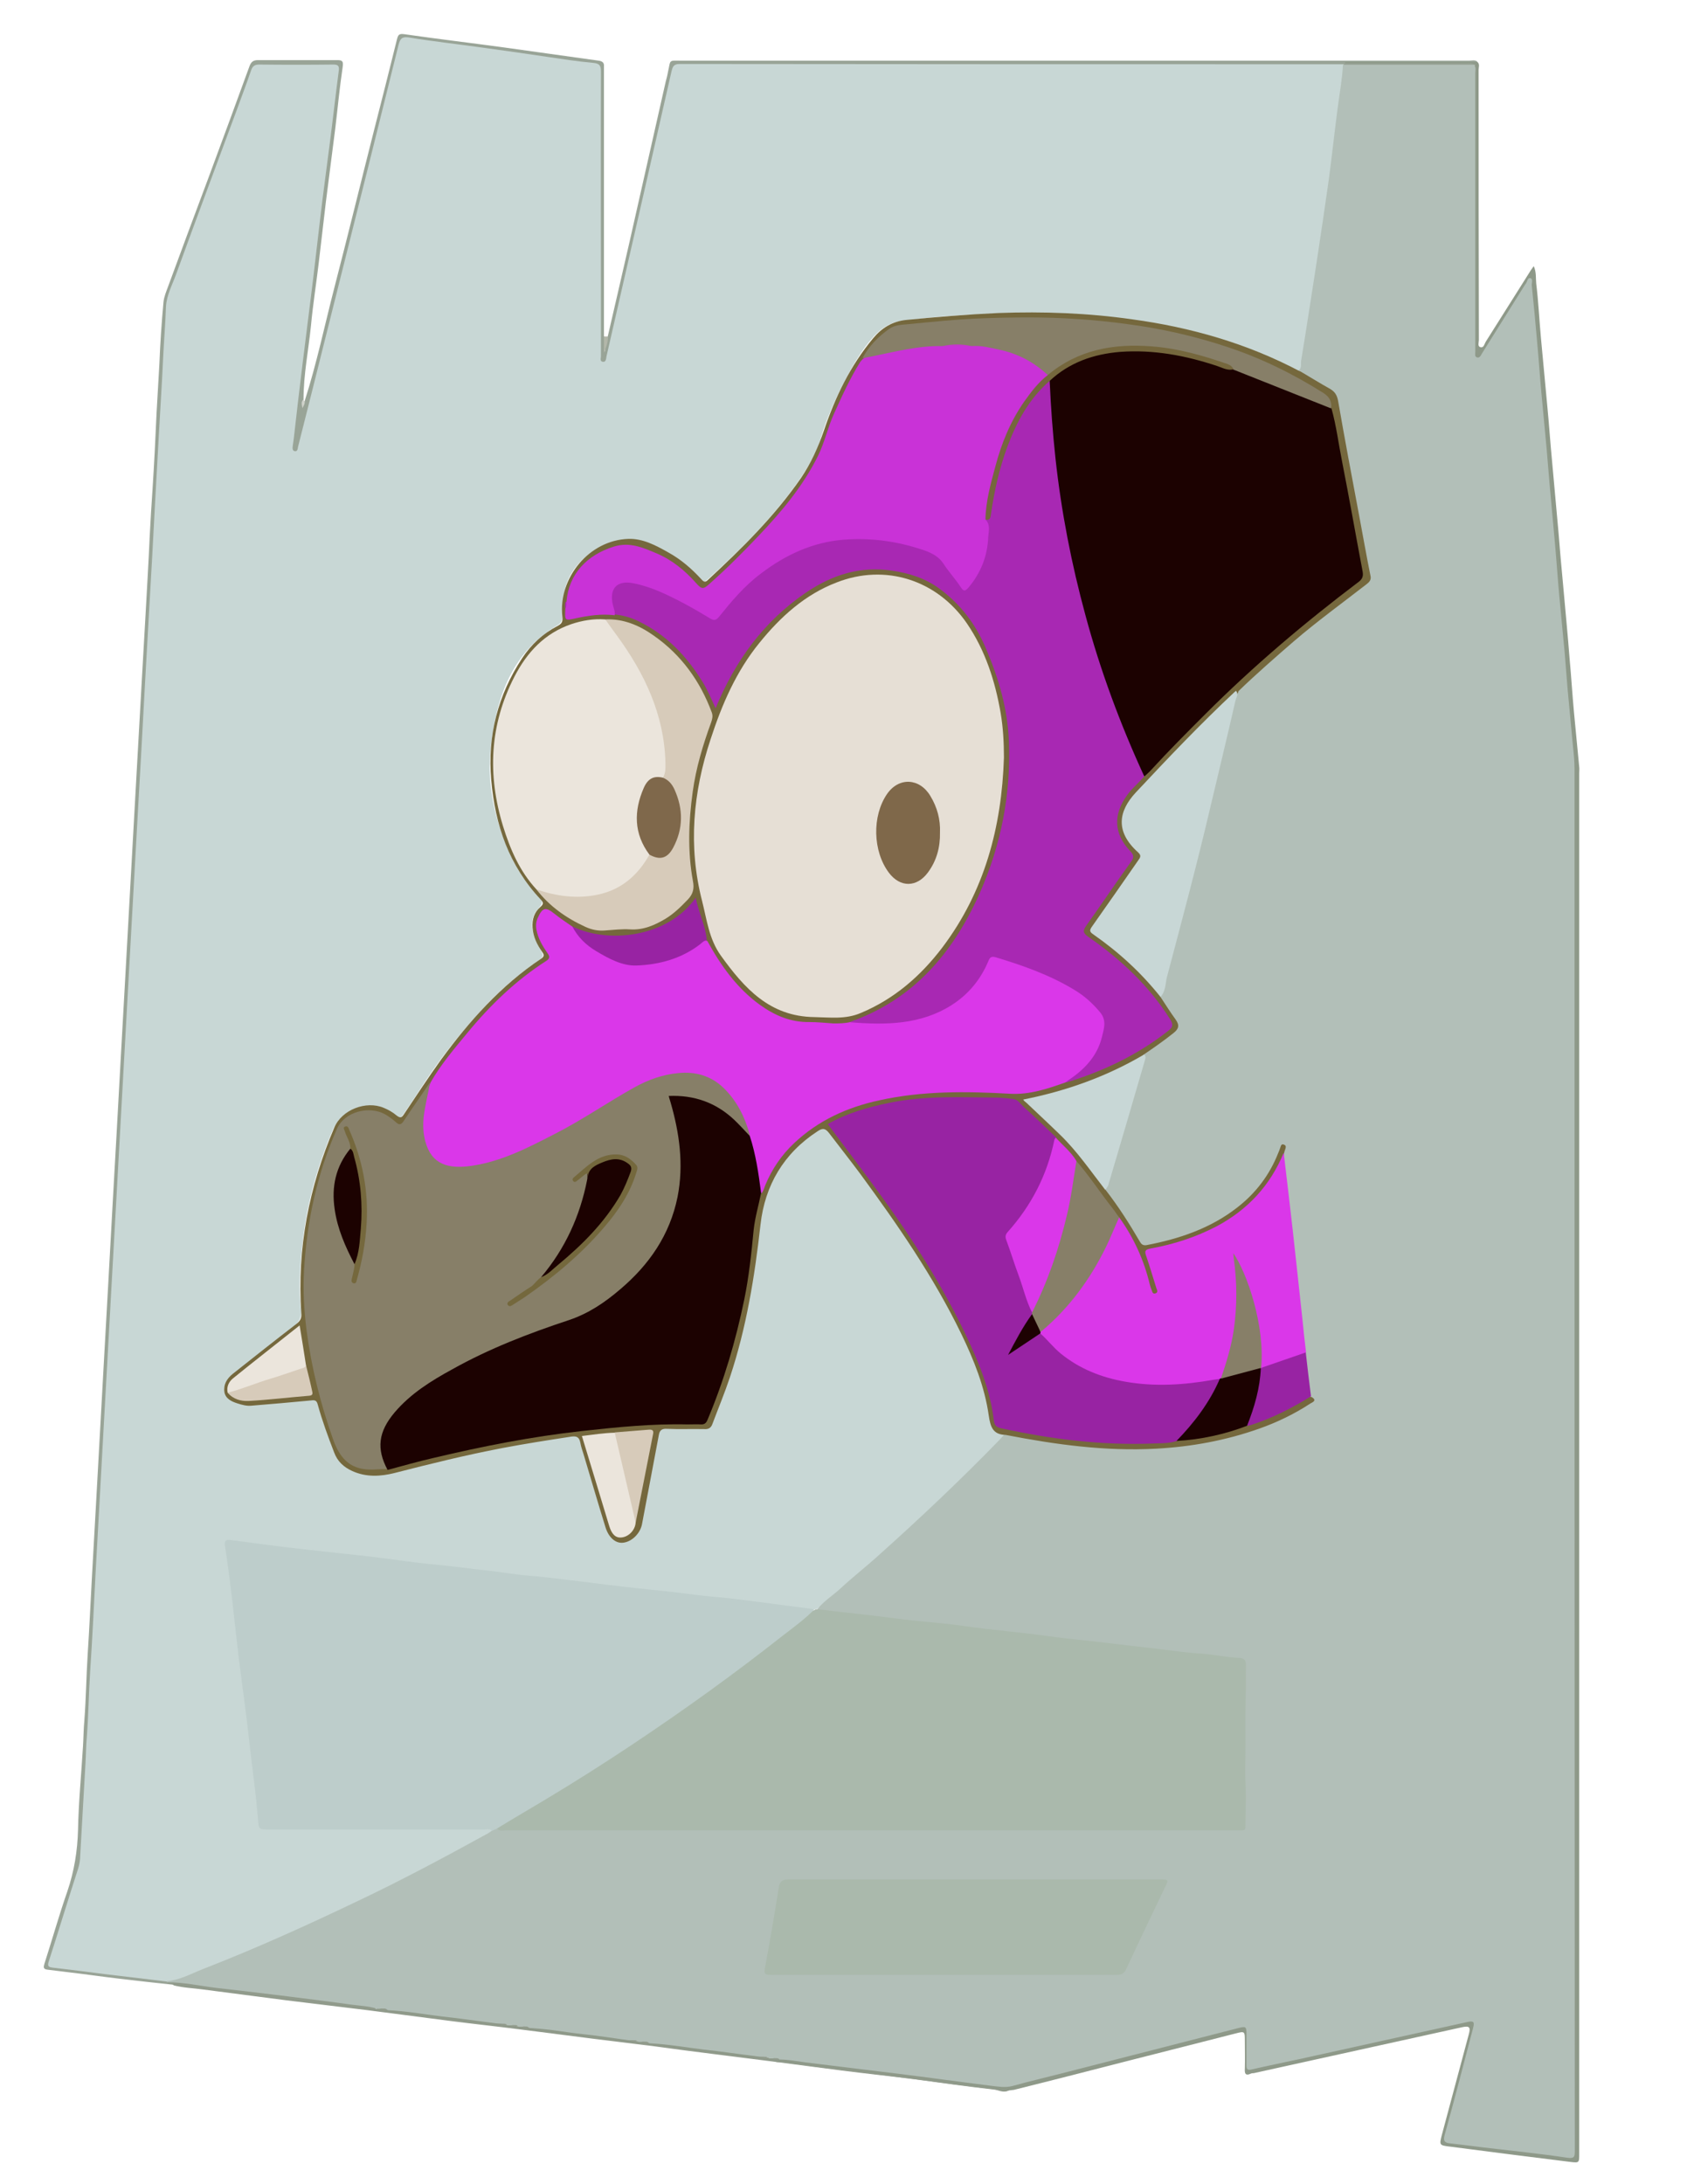 <svg version="1.1" id="Calque_1" xmlns="http://www.w3.org/2000/svg" x="0" y="0" viewBox="0 0 612 792" style="enable-background:new 0 0 612 792" xml:space="preserve"><style>.st1{fill:#8e9989}.st7{fill:#aab9ac}.st9{fill:#75683d}.st10{fill:#da37e9}.st11{fill:#c8d7d6}.st12{fill:#9823a3}.st14{fill:#1c0201}.st15{fill:#a828b3}.st16{fill:#877f68}.st18{fill:#ebe5dc}.st19{fill:#d7cbba}</style><path d="M110.5 145.5c4.4-13.7 7.3-27.7 10.9-41.6 4.9-18.9 9.5-37.8 14.3-56.7 2.8-11 5.6-21.9 8.3-32.9.4-1.6.7-2.2 2.7-1.9 11.8 1.7 23.6 3.1 35.4 4.7 11.7 1.6 23.4 3.3 35.1 4.9 1.3.2 2 .7 1.9 2v97.9c1.4 1.8-.2 4 .3 5.6.2-1.8 0-3.8 1.1-5.6 2.6-11.4 5.3-22.8 7.9-34.3 4.4-19.3 8.7-38.7 13.1-58 .3-1.1.6-2.2.8-3.4 1.1-4.8 0-4.2 5.4-4.2h285.2c1 0 2.2-.4 3.1.4-1 .7-2.1.2-3.2.2h-42.2c-.8 0-1.6.3-1.9.1.3.1 1.1 0 1.8 0 14 0 28 0 42 .1.8 0 2.1-.8 2.5.7-.7.7-1.7.7-2.6.7-14.9 0-29.8.1-44.7-.1-2.2.1-4.5 0-6.7 0H248c-3.1 0-3.3.2-4 3.2-6.4 28.3-12.9 56.5-19.3 84.8-1.2 5.2-2.5 10.4-3.6 15.6-.1.5-.2 1-.4 1.4-.4 1.1-.6 2.5-2.1 2.3-1.6-.2-1.3-1.7-1.4-2.8-.1-1 0-2 0-3V26.9c-.1-3-.1-3.1-3-3.5-21.7-3-43.4-5.9-65.1-8.9-3-.4-3.2-.3-3.9 2.7-5.8 23-11.5 46.1-17.3 69.1-6.3 24.8-12.5 49.6-18.7 74.4-.3 1.3-.4 3.5-2.4 3.1-1.9-.4-1.3-2.4-1.2-3.8 3.8-30.2 7.2-60.4 11.1-90.5 1.8-14 3.2-28.1 5.1-42.2.4-3 .3-3.2-2.7-3.2H95.9c-3.2 0-3.4.2-4.6 3.2-8.6 23.2-17.1 46.4-25.7 69.6-1.1 2.9-2.1 5.8-3.2 8.7-1.1 2.8-1.5 5.7-1.6 8.8-.3 7.8-.8 15.6-1.3 23.4-.4 7-.8 14-1.2 20.9-.4 8.1-.9 16.1-1.4 24.2-.4 7.1-.8 14.1-1.2 21.2-.4 7.9-.9 15.8-1.3 23.7-.4 7.1-.8 14.1-1.2 21.2-.4 8-.9 15.9-1.3 23.9-.4 6.9-.8 13.8-1.1 20.7-.4 8.1-.9 16.3-1.4 24.4-.4 6.8-.8 13.6-1.1 20.4-.4 8-.9 16-1.3 23.9-.4 6.8-.8 13.6-1.1 20.4-.5 8.2-.9 16.4-1.4 24.7-.4 7.1-.8 14.1-1.2 21.2-.4 7.9-.9 15.8-1.3 23.7-.4 6.9-.8 13.8-1.1 20.7-.4 8.1-.9 16.3-1.4 24.4-.4 7.1-.8 14.1-1.2 21.2-.4 7.9-.9 15.8-1.3 23.7-.4 6.9-.8 13.8-1.1 20.7-.5 8.1-.9 16.3-1.4 24.4-.4 7.1-.8 14.1-1.2 21.2-.4 7.9-.9 15.8-1.3 23.7-.4 7-.8 14-1.1 20.9-.3 7.1-.7 14.1-1.2 21.2-.3 4.1-2.2 7.8-3.4 11.7-2.4 7.9-4.9 15.7-7.3 23.6-.7 2.3-.6 2.5 1.9 2.8 13 1.9 26.1 3.2 39.1 5.1.3.1.5.2.8.3.6.8 2.3.3 2.3 1.8-6.6-.7-13.2-1.4-19.7-2.2-6.1-.7-12.1-1.6-18.2-2.3-2.7-.3-5.4-.7-8.1-1-1.5-.2-1.3-1-1-2.1 2.8-8.7 5.3-17.6 8.3-26.2 2.5-7.3 3.7-14.7 3.9-22.4.2-10.1 1.2-20.2 1.8-30.3.2-3.1.2-6.3.5-9.4.6-7.9.7-15.9 1.2-23.9.6-9.1 1-18.2 1.5-27.3.5-8.9 1-17.9 1.5-26.8.5-9 1-18 1.5-27.1.5-9 1-18 1.5-27.1.5-8.9 1-17.9 1.5-26.8l1.5-27.3c.5-8.9 1-17.7 1.5-26.6l1.5-27.3c.5-8.9 1-17.9 1.5-26.8.5-9 1-18 1.5-27.1.5-9 1-18 1.5-27.1.5-8.9 1-17.9 1.5-26.8.5-8.9 1-17.9 1.5-26.8.5-8.8 1-17.5 1.5-26.3.5-9.4 1.1-18.9 1.5-28.3.3-5.5.6-11.1 1-16.6.6-9.4 1.1-18.9 1.5-28.3.3-5.8.7-11.6 1-17.4.3-7.5.8-15.1 1.5-22.6.2-1.9 1-3.8 1.7-5.7 4.8-13.1 9.7-26.2 14.6-39.3 5-13.5 10-27 14.9-40.5.6-1.6 1.4-2.2 3.1-2.2h28.7c1.9 0 2.3.4 2 2.5-1.1 7.4-1.8 14.9-2.7 22.4-1.1 8.9-2.3 17.7-3.4 26.6-.9 7.4-1.7 14.8-2.6 22.2-.9 7.5-2.1 15.1-2.8 22.6-.9 8.9-2.7 17.7-2.7 26.7-.1 1 .1 2.1-.5 3.2.5-.7.2-1.8.9-2.5z" style="fill:#99a497"/><path class="st1" d="M535 23.5c-.8-.8-1.9-.5-2.9-.5H488v-.5h48c.9.8.4 1.9.4 2.8 0 32.7 0 65.3.1 98 0 .9-.6 2.3.6 2.6 1.2.3 1.4-1.2 1.9-2l15.9-25.2c.4-.7.9-1.3 1.5-2.2 1 2.2.7 4.3.9 6.3.8 6.5 1.1 13 1.7 19.6.8 8.6 1.6 17.1 2.4 25.7.6 6.2 1 12.4 1.6 18.6.8 8.8 1.6 17.6 2.4 26.5.5 6.1 1 12.2 1.6 18.3.8 9.1 1.7 18.1 2.4 27.2.6 6.5 1 13.1 1.6 19.6.6 6.6 1.3 13.2 1.9 19.8.1.7 0 1.5 0 2.2V781c0 3.3 0 3.3-3.4 2.9-14.4-1.8-28.9-3.6-43.3-5.5-4.1-.5-4.1-.5-3.1-4.4 3.2-12.1 6.5-24.1 9.7-36.2.8-2.8.3-3.3-2.5-2.7-25.1 5.5-50.2 11.1-75.3 16.6-.4.1-.9 0-1.2.2-2.2 1-2.3-.3-2.2-1.9.1-3.4 0-6.8 0-10.2 0-3.2-.1-3.3-3.2-2.5-12.8 3.3-25.6 6.5-38.5 9.8-14 3.6-28 7.2-42.1 10.7-.6.1-1.2.1-1.7.2-1.8.7-3.6-.2-5.4-.4-6.4-.8-12.8-1.5-19.1-2.4-6-.8-11.9-1.6-17.9-2.3-5.9-.8-11.8-1.5-17.7-2.2-5.9-.7-11.8-1.5-17.7-2.3-2.2-.3-4.4-.7-6.7-.7-.1-1.2.8-1.1 1.4-1.3 5.4 0 10.8 1 16.1 1.7 21.2 2.7 42.5 5.3 63.7 8.1 1.6.2 3.2 0 4.7-.4 26.9-6.7 53.8-13.7 80.7-20.5.2-.1.5-.1.7-.2 3.2-.8 4.2-.1 4.3 3.1.1 2.8 0 5.7 0 8.5 0 3.3.2 3.5 3.5 2.8 24.2-5.3 48.3-10.6 72.5-16 1.2-.3 2.4-.6 3.7-.7 1.8-.2 2.7.6 2.6 2.4 0 .8-.3 1.5-.5 2.2-3.1 12-6.4 24-9.5 36-.8 2.9-.6 3 2.4 3.4l38.7 4.8c4.2.5 4.2.5 4.2-3.7V280c0-7.2-1.2-14.3-1.7-21.4-.9-10.5-1.8-21.1-2.8-31.6-.9-10-1.8-19.9-2.7-29.8-.9-10.4-1.8-20.9-2.8-31.3-1.1-12.6-2.2-25.2-3.4-37.8-.7-7.9-1.3-15.8-2.1-23.6 0-.5 0-1-.4-1.6-.9.7-1.3 1.6-1.8 2.4l-13.5 21.6c-.9 1.4-1.6 3.5-3.5 3-2-.6-1.3-2.8-1.3-4.4V26.3c-.1-1-.1-1.9.2-2.8z"/><path d="M283 746.9c-.3 0-.6.1-1 .1v.3c5.6.7 11.3 1.4 16.9 2.1 7.1.9 14.2 1.8 21.4 2.7 6.1.8 12.1 1.5 18.2 2.3 6.1.8 12.1 1.5 18.2 2.3l9.3 1.2c-1.8 1.2-3.6 0-5.3-.2-9.8-1.1-19.5-2.5-29.3-3.8-8.6-1.1-17.3-2-25.9-3.1-8.4-1.1-16.9-2.2-25.3-3.3-7.1-.9-14.3-1.8-21.4-2.7-7.4-.9-14.8-1.9-22.1-2.9-7.1-.9-14.1-1.7-21.2-2.6-8.9-1.1-17.7-2.3-26.6-3.4-8.5-1.1-17.1-2-25.6-3.1l-30-3.9c-9.8-1.2-19.7-2.4-29.6-3.6l-30-3.9c-3.6-.5-7.2-.6-10.7-1.5-.5-1-1.9-.1-2.5-1.1 1.4-1.1 3-.8 4.6-.6 20 2.6 40 4.9 60 7.6 3.8.5 7.6.6 11.3 1.8-.1.5-.4 1.2.6.7.5-.2 1.1-.3 1.7-.5.7-.1 1.5-.1 2 .6 5.3 1.1 10.6 1.4 16 2.1 7.4 1 14.8 1.8 22.1 2.8 1.1.1 2.1.2 3.2-.1.8-.1 1.6-.2 2.2.6 0 .8-.6.5-.9.6 1 .1 1.9-.6 3-.7.8-.1 1.5-.2 1.9.7 0 .5-.6.3-.9.6 1-.3 1.9-.7 2.9-.9.7-.1 1.5-.1 1.9.6 5.3 1 10.7 1.4 16 2.1 6 .8 12 1.5 18 2.3 1.1.1 2.1.2 3.2-.1.8-.1 1.6-.2 2.2.6 0 .7-.5.5-1 .6 1.2.1 2.1-.6 3.1-.7.7-.1 1.5-.1 2 .6 5.3 1.1 10.6 1.4 16 2.1 7.2 1 14.4 1.7 21.6 2.8 1.3.2 2.5.3 3.7-.1.8-.1 1.6-.2 2.2.6 0 .8-.7.4-1 .6 1.1.1 2-.6 3.1-.7.8.6 1.7.3 1.8 1.5z" style="fill:#919b8c"/><path d="M220.5 122c.2 2.1-.7 4-1.4 6v-6h1.4z" style="fill:#b2b6a9"/><path d="M110.5 145.5c.2.9-.4 1.7-.8 2.5-.1-1-.6-2 .2-3 .2.2.4.3.6.5z" style="fill:#cfd2ca"/><path d="M60.5 718.5c-7.6-.9-15.1-1.8-22.7-2.7-6.2-.8-12.3-1.6-18.5-2.3-1.7-.2-2.2-.5-1.6-2.3 3.6-11.2 7-22.4 10.6-33.5.5-1.6.8-3.2.8-4.9.6-11.1 1.3-22.2 1.9-33.3.2-3.2.2-6.5.5-9.7.6-7.9.7-15.8 1.2-23.6.8-12.1 1.4-24.2 2-36.3.5-9 1-17.9 1.5-26.9s1-18.1 1.5-27.1 1-17.9 1.5-26.9 1-18.1 1.5-27.1 1-17.9 1.5-26.9 1-18.1 1.5-27.1 1-17.9 1.5-26.9 1-18.1 1.5-27.1 1-17.9 1.5-26.9 1-17.9 1.5-26.9c.5-8.9 1-17.7 1.5-26.6.5-9.1 1-18.2 1.5-27.4.5-8.9 1-17.7 1.5-26.6.7-12.1 1.4-24.2 2-36.3.5-9 1-17.9 1.5-26.9s1.1-18.1 1.5-27.1c.3-6 .8-11.9 1-17.9.2-4.2 2.3-8 3.7-11.9C71.1 79.6 78.6 59.6 86 39.6c1.7-4.7 3.5-9.4 5.1-14.1.5-1.5 1.3-2.1 2.9-2.1 9 .1 18 .1 27 0 1.7 0 2.1.6 1.9 2.2-1.2 9.1-2.2 18.3-3.4 27.4-1.1 8.6-2.3 17.3-3.3 25.9-.9 7.4-1.7 14.8-2.6 22.2-1.3 10.4-2.6 20.9-3.9 31.3-1.1 8.8-2.1 17.6-3.1 26.4-.1 1-.3 2-.4 2.9-.1.7-.2 1.7.7 1.9 1 .2 1.1-.8 1.2-1.5 1.8-7 3.5-14 5.3-21 3.7-14.9 7.5-29.8 11.2-44.7 6.7-26.7 13.4-53.5 20-80.2.6-2.2 1.2-3 3.8-2.6 9.2 1.5 18.4 2.5 27.6 3.8 7.5 1 14.9 2.1 22.4 3.2 5.6.8 11.1 1.7 16.8 2.2 2.4.2 2.8 1.1 2.8 3.2-.1 27.7 0 55.3 0 83v20.2c0 .7-.5 1.9.8 2 1 .1 1.1-1.1 1.2-1.9 4.5-19.6 9-39.3 13.5-59 3.4-14.8 6.7-29.6 10.1-44.4.4-1.6.7-2.7 2.9-2.7 80.1.1 160.1.1 240.2.1h.7c.9 1 .7 2.2.5 3.3-2.3 17.7-4.5 35.5-7.1 53.2-2.4 16.9-5 33.8-7.8 50.6-.2 1.5 0 3.3-1.6 4.2-3.3-.3-5.9-2.2-8.7-3.5-17.4-8-35.6-12.7-54.4-15.2-8.4-1.1-16.9-1.5-25.4-2.1-10-.7-20-.1-29.9.3-8.9.3-17.8 1.2-26.6 2.4-3.9.6-6.9 2.8-9.5 5.6-4 4.4-7 9.5-9.8 14.8-3.8 7.2-7.2 14.6-9.5 22.5-2 6.6-5.9 12.3-9.9 17.8-8.8 11.9-19.3 22.3-30.2 32.2-2.5 2.3-2.9 2.2-5.3-.3-4.6-4.7-9.9-8.1-15.8-11.1-12.6-6.4-29 3.5-31.5 16-.6 3.2-1.2 6.4-1 9.6.1 1.4-.4 2.4-1.6 3.1-16.6 9.8-22.1 25.9-24.2 43.7-1.7 14.1 1.5 27.5 7.4 40.3 2.3 5.1 5.6 9.7 9.4 13.8 2.2 2.4 2.3 2.7.2 5.2-2.2 2.5-2.4 5.4-1.7 8.5.5 2 1.4 3.9 2.4 5.7 1.6 2.7 1.6 3-1 4.8-7.2 5-13.8 10.7-19.8 17.2-8.1 8.8-15.6 18.2-22.1 28.3-2 3.1-4.1 6.3-6.2 9.4-1.6 2.3-2.1 2.4-4.4.9-2.7-1.7-5.4-3.3-8.8-3.1-6 .3-10.4 2.8-12.8 8.4-5.8 13.7-9.7 27.8-11.1 42.6-.8 7.5-1.3 15.1-.4 22.7.3 2.7-.8 4.5-3 6.1-7.3 5.6-14.5 11.5-21.8 17.2-.7.6-1.4 1.2-1.9 2-2.2 3.4-1.3 5.9 2.5 7.5 3.7 1.5 7.4.9 11.1.6 5.3-.4 10.6-1.1 15.9-1.4 1.9-.1 2.9.6 3.4 2.4 1.5 5.1 3.3 10.1 5.2 15.1 2.3 6.2 6.9 9.3 13.5 9.6 4.6.2 8.9-.9 13.3-2 18.1-4.9 36.5-8.6 55-11.3 1.3-.2 2.6-.3 4-.5 2.8-.4 3.5 0 4.3 2.8 1.8 6 3.6 12 5.4 17.9 1.2 3.8 2.3 7.7 3.4 11.5l.3.9c1.2 3.2 3.2 5.1 5.3 5 2.8-.1 6-2.8 6.6-5.9l6-31.2c.8-4.1.8-4.3 5.2-4.3h11.7c1.7 0 2.5-.7 3.2-2.2 8.3-20.4 14-41.5 16-63.5.8-8.4 2.1-16.7 6-24.3 3.7-7.2 8.7-13.2 15.6-17.5 2.9-1.8 3.7-1.7 5.8 1 6.4 8.1 12.6 16.4 18.6 24.8 8.1 11.4 15.8 23.1 22.7 35.3 7.9 14.2 14.8 28.8 17 45.1.2 1.5.9 2.4 2.4 2.7.8.1 1.6.3 2.3.8.8 1.1-.1 1.7-.7 2.3-7.4 7.2-14.4 14.7-22 21.7-5.5 5.1-11 10.4-16.6 15.4-9.2 8.4-18.6 16.6-28.2 24.5-.2.2-.4.2-.7.3-.4.1-.8.1-1.2 0-11.5-1.1-23-2.7-34.5-3.9-21.8-2.4-43.5-5.1-65.2-7.6-17-2-33.9-4-50.9-5.9-16.6-1.9-33.2-3.8-49.9-5.7-3.1-.4-6.3-.9-9.4-1.2-2.4-.2-2.6-.1-2.3 2.4 1.4 11.7 2.9 23.5 4.3 35.2 2.4 20.7 5.1 41.3 7.3 62 .3 3.2.7 3.5 4.1 3.5h75.5c1.5 0 3-.3 4.4.5.8 1.6-.7 2-1.6 2.5-5.4 3-10.8 6-16.2 8.9-12 6.4-24.3 12.6-36.6 18.3-19.2 8.9-38.5 17.5-58.3 25-1.6 1-3.2 1.5-5 1z" style="fill:#c8d7d5"/><path d="M296.5 583.5c2.4-3 5.7-5 8.5-7.6 4.4-4.1 9.2-7.8 13.7-11.9 15.1-13.5 29.8-27.4 43.9-41.9.6-.7 1.2-1.3 1.8-2 .7-.7 1.6-.4 2.3-.2 7.6 1.4 15.2 2.8 22.9 3.5 9.6.9 19.2 1.6 28.9 1.1 11.3-.7 22.3-2.4 33.1-5.7 7.7-2.4 14.9-5.7 21.8-9.8.9-.5 2.3-1 1.5-2.6-.7-5.2-1.4-10.4-1.9-15.6-1.1-6.9-1.6-13.9-2.4-20.8-1.8-15.9-3.6-31.7-5.3-47.6-.1-1.2-.2-2.5-.3-3.7-.3-.8.3-1.6.1-2.9-1.5 3.3-2.8 6.4-4.5 9.2-4.6 7.6-10.9 13.4-18.5 17.8-7.9 4.6-16.5 7.4-25.5 9-2.1.4-3.3-.2-4.3-2-3.3-5.7-6.7-11.3-10.8-16.5-.5-.6-.9-1.2-.9-2 4.5-15.1 9-30.2 13.3-45.4.3-1 .6-2.1.6-3.2.1-1.3 1.1-1.8 2-2.3 3.1-1.9 5.8-4.1 8.6-6.4 1.5-1.2 1.8-2.4.7-4-1.4-2-2.6-4.1-4-6-.6-.9-1.4-1.7-1.1-2.9 3.3-11.4 6.3-23 9.2-34.5 6.1-23.9 12-47.8 17.3-71.8.3-1.4.7-2.7.7-4.2 1.5-2.7 3.9-4.5 6.1-6.4 7.8-7.1 15.6-14 23.9-20.5 4.8-3.7 9.5-7.6 14.5-11.1 2.4-1.7 3.1-3.4 2.6-6.3-2.3-11.5-4.3-23.1-6.5-34.6-1.6-8.7-3.3-17.3-4.8-26.1-.3-2.1-1.3-3.4-3.1-4.5-2.8-1.6-5.5-3.5-8.4-4.9-.7-.3-1.6-.6-1.6-1.7 1.9-.6 1.2-2.5 1.4-3.6 2-12 3.8-24.1 5.7-36.2 1.5-10 3-19.9 4.4-29.9 1.1-8.3 2-16.7 3.1-25.1.7-5.4 1.7-10.8 2-16.2h47.5c.9.9.5 2.1.5 3.1v101c0 .7-.3 1.7.6 2 1 .3 1.4-.7 1.8-1.4 5-8 10.1-16.1 15.1-24.1.3-.4.5-.9.8-1.2.6-.7.6-2.4 1.8-2 .9.3.3 1.8.4 2.7.7 6.7 1.3 13.3 1.9 20 .6 6.4 1 12.7 1.6 19.1.6 6.8 1.3 13.5 1.9 20.3.4 4.4.7 8.8 1.1 13.1.6 7 1.3 14 1.9 21 .6 6.4 1 12.9 1.6 19.3.6 6.7 1.3 13.4 1.9 20 .4 4.5.7 9.1 1.1 13.6.6 6.8 1.3 13.5 1.9 20.3.3 2.8.6 5.6.6 8.4 0 167 0 334.1.1 501.1 0 2.1 0 3-2.8 2.6-10-1.5-20-2.5-30.1-3.7l-12.3-1.5c-2-.2-2.6-.8-2-3.1 3.6-12.9 6.9-25.8 10.3-38.7.6-2.3.2-2.7-2.1-2.2-20.1 4.4-40.1 8.9-60.2 13.3-6 1.3-12 2.5-18 3.9-1.6.4-1.9-.1-1.9-1.5v-11.2c0-2.9-.2-3-3-2.3-20.4 5.2-40.8 10.5-61.2 15.7-6.9 1.8-13.9 3.4-20.7 5.3-2.7.7-5.3.2-7.9-.1-11.3-1.4-22.6-3-34-4.4-11.2-1.4-22.4-2.7-33.5-4.1-3-.4-6-1-9.1-1-.6-.7-1.3-.4-2-.5-.7.3-1.3.4-1.9 0-.6-.7-1.3-.4-2.1-.5-3.3.4-6.6-.5-9.8-.9l-31.2-3.9c-.2 0-.3-.1-.4-.2-.6-.7-1.3-.4-2.1-.5-.7.3-1.3.4-1.9 0-.6-.7-1.3-.4-2.1-.5-2.9.4-5.7-.5-8.6-.8-9.6-1.2-19.3-2.2-28.8-3.7-.6-.7-1.3-.4-2-.5-.7.3-1.3.4-1.9 0-.6-.7-1.3-.4-2.1-.5-.7.3-1.3.4-1.9 0-.6-.7-1.3-.4-2.1-.5-3.3.3-6.6-.5-9.8-.9l-31.2-3.9c-.2 0-.3-.1-.4-.2-.6-.7-1.3-.4-2.1-.5-.7.3-1.3.4-1.9 0-2.9-.9-6-1-9-1.4-7.7-1.1-15.4-2-23.1-3-8.7-1.1-17.4-2.1-26.1-3.1-5.9-.7-11.8-2.1-17.8-2v-.4c4.7-.4 8.8-2.7 13.1-4.4 18.8-7.3 37.2-15.6 55.4-24.3 16.3-7.7 32.2-16.2 48-24.9.5-.3 1-.6 1.4-1 .5-1.1 1.5-1.4 2.6-1.3h264.9c5.1 0 5.2 0 5.1-5.1-.2-12 0-24-.1-35.9-.1-5.6 0-11.1 0-16.7 0-2.1-.7-3-2.8-3.2l-41.4-4.8c-19.9-2.2-39.9-4.7-59.8-6.9-14.6-1.6-29.3-3.3-43.9-5.2-2.1 0-4.6.5-6.5-1.2z" style="fill:#b2bfb8"/><path class="st1" d="M235.5 740.9c6.7.3 13.3 1.5 19.9 2.3 5.8.6 11.6 1.5 17.4 2.2 1.4.2 2.8.4 4.2.5-1.2.8-2.5.4-3.8.3-6-.8-11.9-1.5-17.9-2.3-6-.8-12.1-1.6-18.1-2.4-.9-.1-1.8-.2-2.7-.2.1-.1.2-.3.3-.4.2.1.5.1.7 0zM140.6 728.9c6.7.3 13.3 1.5 19.9 2.3 5.8.6 11.6 1.5 17.4 2.2 1.4.2 2.8.4 4.2.5-.6.7-1.4.5-2.1.4-5.9-.7-11.7-1.5-17.6-2.3-5.9-.7-11.7-1.5-17.6-2.1-1.7-.2-3.4-.8-5.2-.5.2-.2.3-.4.4-.4.1 0 .3 0 .6-.1zM192 735.4c6.6.2 13 1.5 19.5 2.2 6 .6 12 1.6 18 2.4-.6.7-1.4.5-2.1.4-5.9-.7-11.8-1.6-17.7-2.3-6.2-.8-12.4-1.5-18.7-2.2.1-.1.2-.3.3-.3.2-.1.5-.1.7-.2zM136.6 728.4h1.9c-.9.9-2 .2-3.1.6.3-.7.8-.5 1.2-.6zM184 734.4h1.9c-.9.9-2 .2-3.1.6.4-.7.9-.5 1.2-.6zM188 734.9h1.9c-.9.8-2 .4-3 .4.3-.5.8-.3 1.1-.4zM231.5 740.4h1.9c-.9.8-2 .4-3 .4.3-.5.8-.3 1.1-.4zM279 746.4h1.9c-.9.8-2 .4-3 .4.3-.5.8-.3 1.1-.4z"/><path class="st7" d="M296.5 583.5c9.6 1.2 19.2 2.1 28.8 3.4 8.1 1.1 16.3 1.5 24.4 2.7 10.5 1.5 21 2.3 31.5 3.8 6.4.9 12.8 1.4 19.2 2.2 6.6.8 13.1 1.5 19.7 2.3 5.2.6 10.3 1.4 15.5 1.7 4.8.3 9.5 1.4 14.3 1.6 1.5.1 2.2 1 2.1 2.7-.1 3.9.1 7.7-.1 11.6-.2 7.3 0 14.5-.1 21.8-.1 3.6-.1 7.2.1 10.9.2 4.8-.1 9.6-.1 14.3 0 .9-.4 1.2-1.2 1.2H183.5c-1 0-2.2.4-3.1-.5.2-.9.9-1.3 1.7-1.7 15.8-9 31.3-18.7 46.5-28.8 21.9-14.6 43.2-30 63.6-46.7 1-.8 2-1.8 3.3-2.2.3-.3.7-.3 1-.3z"/><path d="M295.5 583.5c-3.6 3.7-7.8 6.7-11.8 9.8-17.5 13.8-35.6 26.8-54.2 39.2-10.2 6.8-20.6 13.4-31.1 19.7-6 3.6-12 7.1-17.9 10.7-.7.3-1.3.7-2 1-.8-.9-1.9-.5-2.8-.5H97.5c-3.5 0-3.6 0-3.9-3.5-.7-9.3-2.1-18.6-3.1-27.8-1.1-10.3-2.6-20.6-3.9-31-.9-7.6-1.7-15.3-2.6-22.9-.7-5.9-1.5-11.8-2.4-17.7-.3-1.8.4-2.3 2-2.1 8.9 1.2 17.9 2.4 26.8 3.4 7.9.9 15.8 1.7 23.7 2.6 7.9.9 15.7 2.2 23.6 2.9 6.4.6 12.8 1.5 19.2 2.2 4.8.5 9.7 1.4 14.5 1.8 5.2.4 10.4 1.1 15.5 1.7 6.3.7 12.6 1.6 18.9 2.3 6.7.8 13.5 1.4 20.2 2.2 4.7.6 9.3 1.2 14 1.6 5.2.4 10.3 1.2 15.5 1.8 6.8.9 13.4 1.8 20 2.6z" style="fill:#bdcdcb"/><path class="st9" d="M421 361.5c1.8 2.7 3.6 5.6 5.5 8.2 1.5 2.1 1.1 3.4-.8 4.9-3.5 2.8-7.1 5.3-10.8 7.8-1.6 2.3-4.3 3.2-6.6 4.3-10.2 5.2-20.9 9-32.2 11.2-.9.2-1.8.3-2.7.6-.2.1-.5.1-.9.5 2.8 2.4 5.2 5.2 8 7.7 7.8 6.8 14.1 15 20.2 23.4.3.4.5.9.4 1.4 4.6 5.9 8.6 12.2 12.4 18.7.5.9 1.1 1.5 2.4 1.3 12-2.3 23.3-6.1 33-13.7 6.7-5.2 11.7-11.8 14.8-19.7.3-.7.6-1.4.8-2.1.2-.6.4-1.4 1.4-.9.7.3.6.9.4 1.5-.2.5-.4 1.1-.5 1.7-.3 3.4-2.2 6.1-3.9 8.8-7.2 11.7-18.1 18.5-30.7 23-4.2 1.5-8.4 2.6-12.8 3.4-1.9.3-2.3 1.1-1.7 2.9 1.1 3.1 1.9 6.4 3 9.5.2.7.5 1.4.5 2.2 0 .7-.3 1.3-1 1.6-.8.3-1.2-.2-1.6-.7-.4-.6-.7-1.3-.9-2.1-.3-1.1-.7-2.2-1-3.4-1.9-7.8-5.7-14.7-10.1-21.3-4.9-7.1-10.3-13.8-15.4-20.7-2.3-3.1-5.3-5.8-7.8-8.7-4.4-4-8.6-8.2-13-12-.9-.8-1.9-1.3-3.1-1.3-14.7-.8-29.3-1.3-43.8 1.5-6.6 1.3-13.1 3.1-19.2 6.1-1.7.9-1.7 1.5-.6 2.9 7.1 9.1 14.1 18.4 20.8 27.8 12.7 18.1 24.3 36.9 32.6 57.5 2.5 6.3 4.4 12.8 5.3 19.5.2 1.6 1 2.3 2.5 2.7 8.9 2 17.8 3.4 26.8 4.5 8.3 1 16.6 1.1 24.9 1.1 3.8 0 7.6-.6 11.5-.8 8.6-1 17.1-2.7 25.4-5.5 7.2-2.2 14-5.4 20.5-9.2.9-.5 1.7-1.4 2.9-1 1.9 1.2.4 1.8-.5 2.3-5.8 3.8-12 6.8-18.5 9.1-12.1 4.3-24.6 6.6-37.5 7.3-18.5 1-36.6-1.5-54.6-5-4.6-.1-5.5-2.9-6.1-7-1.5-10.5-5.4-20.2-10-29.7-10-20.6-23-39.4-36.5-57.8-3.7-5-7.6-9.9-11.4-14.9-1.3-1.7-2.3-2-4.2-.7-12.3 8-19.1 19.6-20.7 33.8-2.1 18.8-5.1 37.4-11.1 55.4-1.9 5.7-4.2 11.2-6.3 16.8-.5 1.5-1.4 2.1-2.9 2-4.6-.1-9.2.1-13.7-.1-1.8-.1-2.6.5-2.9 2.3-2 10.8-4.1 21.6-6.1 32.3-.6 3.1-3.3 6-6.3 6.6-3 .7-5.8-1.6-7-5.7-2.6-8.4-5.1-16.9-7.6-25.3-.5-1.8-1.2-3.5-1.5-5.3-.4-1.9-1.3-2.3-3.1-2.1-8.5 1.3-16.9 2.6-25.3 4.2-13.1 2.5-26 5.7-38.9 9-5.1 1.3-10.4 1.6-15.4-.7-3.1-1.4-5.4-3.5-6.6-6.8-2.2-5.7-4.3-11.4-5.9-17.2-.4-1.5-.9-1.8-2.4-1.6-7.2.7-14.4 1.3-21.6 1.9-1.8.2-3.5-.3-5.1-.8-2.2-.7-4.4-1.7-4.8-4.2-.4-2.6.9-4.8 3-6.5 7.7-6.1 15.4-12.2 23.2-18.2 1.3-1 1.9-2.1 1.7-3.8-1.6-23.5 2.8-45.9 12-67.4 2.7-6.4 11.5-9.8 17.9-7.1 1.7.7 3.3 1.6 4.7 2.8 1.3 1 1.8.8 2.6-.4 4.5-6.7 8.9-13.5 13.6-20 10.2-13.9 21.6-26.7 36.1-36.4 1.2-.8 1.3-1.4.5-2.5-1.9-2.7-3.3-5.6-3.5-8.9-.2-2.9.6-5.5 2.8-7.4 1.1-1 1.3-1.5.2-2.7-11.5-12.2-16.6-27-18-43.4-1.4-16 2.4-30.7 11.2-44.1 3.3-5 7.6-9 13-11.8 1.5-.8 1.8-1.6 1.6-3.3-1.5-14.2 9.8-27.7 23.9-28.2 5.3-.2 10.1 2.4 14.7 5 4.5 2.5 8.3 5.8 11.8 9.6.7.8 1.3 1.4 2.4.3 12.3-11.4 24.2-23.1 33.8-37 3.6-5.3 6.2-11.1 8.3-17.2 4.1-12.1 9.6-23.6 17.9-33.5 3.1-3.7 6.9-6.1 12.1-6.6 11.1-1.1 22.2-2 33.3-2.5 16.3-.6 32.5 0 48.6 2.3 21.2 2.9 41.5 8.7 60.5 18.7.1.1.3.1.5.2 3.6 2.1 7.1 4.3 10.7 6.3 1.7 1 2.5 2.2 2.9 4.2 2.4 13.8 5 27.6 7.6 41.4 1.4 7.4 2.7 14.9 4.2 22.3.3 1.4-.5 2.2-1.4 2.9-8.9 6.9-18 13.5-26.5 20.8-6.8 5.9-13.6 11.8-20 18-.2 1.1-1.1 1.6-1.8 2.3-5.2 5.3-10.5 10.5-15.7 15.7-6 6-11.6 12.4-17.7 18.3-1.4 1.3-2.5 2.9-3.5 4.6-3.3 5.3-2.6 11.1 1.7 15.5 3.3 3.4 3.5 3.2.6 7.4-5.4 7.7-10.7 15.5-16.2 23.2 5.8 4 11.2 8.5 16.3 13.4 2.9 2.8 5.6 5.9 8.2 9-.4.4-.2.9-.2 1.5z"/><path class="st7" d="M353.4 681.5h67.5c3.1 0 3.1.1 1.7 2.9-4.7 9.8-9.4 19.6-14 29.5-.7 1.6-1.7 2.2-3.4 2.2H279.5c-2 0-2.4-.4-2-2.5 1.8-9.7 3.5-19.4 5-29.1.4-2.2 1.1-3 3.5-3h67.4z"/><path class="st10" d="M406 441.4c5.3 7.4 9 15.5 11.1 24.3.2.7.4 1.4.7 2.1.2.6.4 1.5 1.3 1.2 1.1-.3.7-1.2.4-1.9-1.2-3.8-2.3-7.6-3.6-11.4-.7-1.9-.7-2.6 1.6-3 8.3-1.5 16.3-4.1 23.8-8 11.3-6 19.5-14.8 24.4-26.7l1.8 15.3c1 8.3 1.9 16.6 2.8 24.9.7 6.8 1.5 13.5 2.2 20.3.4 4 .8 7.9 1.3 11.9-.7 1-1.8 1.1-2.8 1.5-3.5 1.4-7 2.5-10.5 3.8-.9.4-1.8.8-2.9.5-.2-.1-.4-.3-.5-.6-.4-1.1-.3-2.3-.3-3.5.4-10.7-2.4-20.8-6.4-30.6-.7-1.7-1.4-3.5-2.2-5.2.7 2 .7 4 .9 6 .8 12-.4 23.8-4.6 35.2-.3.9-.7 1.7-1.2 2.5-.2.2-.4.4-.7.5-15 3.1-29.9 3.8-44.5-1.5-8.3-3-15.4-7.7-20.6-15-.1-.2-.2-.5-.2-.8.2-1 .9-1.6 1.6-2.2 11.6-10.3 19.8-23 25.4-37.5.3-.8.3-2 1.7-2.1z"/><path class="st11" d="M421 361.5c-7-8.8-15.2-16.3-24.4-22.7-1.5-1-1.3-1.6-.4-2.9 5.6-7.9 11.2-16 16.7-23.9.7-1 1.3-1.7 0-2.9-8.5-7.6-7.1-15-.9-21.7 11.7-12.5 23.5-24.9 36-36.6.1-.1.3-.2.4-.3 1 1.2.1 2.4-.2 3.5-2.9 12.8-6 25.5-9 38.2-4.9 21-10.5 41.8-16 62.6-.4 2.3-.5 4.9-2.2 6.7zM401 431.5c-5.3-6.8-10.2-14-16.4-20-4-3.9-8.1-7.7-12.1-11.5-.4-.4-1-.7-1.3-1.3 15.6-3.1 30.2-8.3 43.8-16.3.9.6.5 1.4.3 2.2-4.4 15.1-8.8 30.2-13.3 45.3-.3.6-.7 1.1-1 1.6z"/><path class="st12" d="M457.5 496c5.4-1.9 10.8-3.7 16.2-5.6.6 5.3 1.2 10.6 1.9 15.9-6.8 4.2-13.8 7.8-21.4 10.3-.5.2-1.1.3-1.7.4-.5-.7-.1-1.5.1-2.1 2-5.6 3.6-11.4 4.1-17.3.2-.7.3-1.2.8-1.6z"/><path d="M364.2 274.7c-.8 25.1-7 48.5-22.3 68.8-7.8 10.3-17.4 18.7-29.6 23.8-5.6 2.4-11.2 1.6-16.9 1.5-16.2-.2-25.4-10.5-33.9-22.3-4.3-6-5.1-13.1-6.8-19.8-5.1-19.8-3.3-39.4 3.1-58.7 4.1-12.6 9.3-24.6 17.7-34.9 7.6-9.4 16.5-17.5 28-21.9 17.6-6.9 36.4-1 47.3 14.9 6.6 9.7 10.2 20.8 12.2 32.4.9 5.3 1.2 10.7 1.2 16.2z" style="fill:#e6dfd5"/><path class="st14" d="M483 148c1.8 6.4 2.6 13 3.9 19.5 2.6 13.2 4.9 26.4 7.4 39.6.3 1.6.1 2.7-1.3 3.8-19.6 14.8-38.3 30.6-55.7 48-6.7 6.7-13.4 13.4-19.8 20.4-.7.8-1.6 1.5-2.3 2.2-1.7-1.1-2.1-2.9-2.8-4.6-12.4-27.7-21.2-56.6-26.6-86.4-2.5-13.7-4.2-27.4-4.9-41.3-.2-3.7-.7-7.4-.2-11.2 2-3.5 5.6-4.9 8.9-6.5 6.4-3.2 13.3-4.6 20.5-4.7 11.1-.2 21.7 1.9 32.1 5.3 1.7.6 3.5 1.2 5.3 1.3.9.1 1.8.5 2.6.8 10.1 4.1 20.3 8.1 30.4 12.2.8.3 1.8.7 2.5 1.6z"/><path class="st15" d="M380.8 138.1c.4 9.4 1.1 18.8 2.1 28.1 2.1 19.3 5.8 38.3 10.9 57 5.4 20 12.6 39.4 21.3 58.3-2 2.4-4.4 4.3-6.2 6.8-5.1 7-4.9 14 1.1 20.3 1.3 1.4 1.5 2.3.3 3.9-5.5 7.6-10.7 15.4-16.2 23.1-1.3 1.8-1.3 2.7.7 4.1 11.7 8.1 22 17.7 29.7 29.9 1.1 1.8 1.1 2.8-.6 4.1-11 8.7-23.4 14.6-36.7 18.7-.2.1-.5 0-.7 0 0-1.4 1.2-1.7 2-2.3 3-2.2 5.7-4.8 7.8-8 2.1-3.2 3.1-6.8 3.5-10.5.3-2.2-.9-3.8-2.2-5.4-3-3.4-6.6-6.1-10.6-8.3-7.9-4.3-16.2-7.4-24.7-9.9-1.7-.5-2.7-.2-3.5 1.5-5.5 11.9-15.1 18.4-27.7 21.1-6.9 1.5-13.9.8-20.9.9-.7 0-1.6 0-1.7-1 23-8.1 37.3-25.1 46.9-46.6 7.8-17.6 11.4-36.1 10.6-55.3-.5-11.7-3.7-22.6-8.3-33.4-3.8-9-9.3-16.2-17.1-21.9-5.1-3.7-10.9-5.5-17.1-6.4-11.6-1.7-21.8 1.6-31.3 8.1-15.2 10.4-25.5 24.6-32.6 41.8-1.6-3.4-2.9-6.6-4.7-9.5-5.8-9.4-13.1-17.1-23.2-22-2.8-1.4-5.7-2.2-8.8-2.5-1.5-2.5-1.9-5.1-1.5-7.9.4-2.8 2.7-4.6 5.9-4.6s6.2 1 9.2 2.2c6.8 2.6 13.1 6.1 19.4 9.8 3.1 1.8 3.1 1.8 5.3-.8 5.6-6.7 11.7-13 19.2-17.7 9.2-5.8 19.1-9.1 30.2-9.1 9.5 0 18.5 1.7 27.3 5 1.5.6 2.8 1.5 3.7 2.8 2.1 2.9 4.3 5.7 6.4 8.6 1.7 2.2 2.2 2.2 3.8-.1 4.9-6.8 6.9-14.3 5.5-22.6 1.6-1.2 1.6-3 1.9-4.7 1.3-8.5 3.4-16.8 6.7-24.8 2.9-7.1 6.6-13.8 12.2-19.3.8-.6 1.4-1.6 2.7-1.5z"/><path class="st10" d="M308.5 370.6c.1.1.1.1.2.1 12.7 1 25.3.9 36.6-6.3 6.1-3.9 10.5-9.3 13.3-16 .5-1.3 1.1-1.7 2.6-1.3 9.9 3 19.6 6.4 28.5 11.8 3.7 2.2 6.8 5 9.5 8.3 2.4 3 1.2 6.1.5 9-1.7 6.8-6.3 11.6-12 15.4l-1.2.9c-6.5 2.3-13 4.5-20 4.1-16-.9-31.9-1.1-47.6 2.4-11.6 2.5-22.1 7.3-30.8 15.5-4.6 4.3-8.1 9.5-10.5 15.3-.4 1-.6 2.1-1.4 2.9-1.2-1.2-1-2.8-1.2-4.2-.9-5.4-1.7-10.8-3.4-16.1-2.2-8.1-5.8-15.3-13.1-20-3.8-2.4-8.1-3-12.5-2.5-8.2.9-15.3 4.6-22 8.9-10.8 6.9-22 13.2-33.7 18.6-5.8 2.7-11.7 4.8-18 5.9-2.7.5-5.5.5-8.2.2-5.5-.6-9.5-4.7-10.5-10.5-1.3-7.1 0-13.9 2.6-20.5 3.7-6.5 8.5-12.1 13.2-17.8 8.3-10.1 17.7-19.2 28.8-26.3 1.4-.9 1.2-1.7.4-2.8-1.8-2.6-3.4-5.3-4-8.5-.3-1.6-.1-3 .5-4.3 1.7-3.8 2.9-4 6-1.5 2.1 1.7 4.4 3.2 6.7 4.8.9.7 1.5 1.5 2.2 2.4 5.4 6.8 12.8 10.6 21 11 7.9.4 15.5-2.3 22.2-7 1-.7 1.8-2 3.4-1.3 4.9 8.9 10.7 17.1 19 23.1 5.4 3.9 11.2 6.4 18 6.3 2.9 0 5.8.3 8.7.5 1.9 0 4.1 0 6.2-.5z"/><path class="st16" d="M156 392.5c-.7 4.2-1.8 8.3-2.3 12.5-.3 3-.2 6 .6 8.9 2.3 8.4 8.3 10.1 17 8.8 10.7-1.6 20.2-6.5 29.7-11.4 10.1-5.1 19.4-11.6 29.3-17.1 4.9-2.7 10.2-4.6 15.8-5.1 6.1-.6 11.7.9 16.3 5.3 5 4.8 7.9 10.8 9.7 17.4-1.3.2-1.7-.9-2.3-1.6-4.2-4.4-8.5-8.4-14.4-10.4-3.3-1.1-6.5-1.9-10-1.8-1.5 0-1.7.5-1.3 1.8 1.9 6.4 3.2 12.9 3.5 19.6.4 8.9-.9 17.6-4.6 25.8-6.1 13.5-16.3 23.1-28.6 30.8-3.5 2.2-7.6 3-11.4 4.3-10.7 3.8-21.4 7.9-31.6 13-9.5 4.7-18.9 9.9-26.3 17.8-1.5 1.6-2.9 3.4-4 5.4-2.5 4.3-2.8 8.8-1 13.4.4.9 1 1.8.7 2.8-1.4 0-2.8 0-4.2.1-7.6.6-12.6-2-15.7-10.7-4.6-12.9-7.9-26.1-9.7-39.8-.9-7.2-1.3-14.4-.9-21.6 1-17.8 4.7-35 11.9-51.3 2.8-6.4 11.7-8.5 17.4-5.4 1.4.8 2.8 1.8 4 2.9 1.3 1.2 2 .9 2.9-.5 3-4.5 6.3-9.2 9.5-13.9z"/><path class="st14" d="M140.6 533c-4.1-7.7-3.4-13.8 2.6-20.9 5.8-6.8 13.2-11.4 20.9-15.6 13.4-7.5 27.7-13 42.2-17.8 7.2-2.4 13.1-6.4 18.7-11.2 10.5-8.9 18-19.7 20.8-33.5 2.3-11.7.7-23.2-2.6-34.5-.2-.6-.4-1.3-.6-2.1 9.2-.4 17.1 2.4 23.7 8.6 2 1.9 3.8 3.9 5.7 5.9 2.2 6.7 3.2 13.7 4.1 20.7-.9 4.5-2.2 8.8-2.7 13.4-.8 8.4-1.7 16.9-3.4 25.2-3.1 15-7.4 29.6-13.4 43.8-.5 1.1-1.1 1.5-2.2 1.5-1.7-.1-3.3 0-5 0-12.8-.3-25.6 1-38.3 2.4-18.1 2-35.9 5.5-53.6 9.7-5.7 1.3-11.3 2.9-16.9 4.4z"/><path class="st12" d="M377.4 483.5c2.6 2.3 4.7 5.1 7.4 7.3 6.9 5.6 14.8 8.7 23.4 10.2 10.7 1.9 21.4 1.2 32.1-.7.7-.1 1.5-.2 2.2-.3.6.9 0 1.6-.3 2.3-3.4 6.8-7.7 12.9-12.9 18.5-.7.7-1.5 1.4-2.4 1.7-2.6.9-5.4.8-8.1.9-18.8.8-37.3-1.5-55.6-5.5-1.8-.4-2.5-1.1-2.7-3.1-1-8.4-3.7-16.3-7.1-24.1-8.8-20.2-20.5-38.8-33.4-56.6-6.4-8.9-13.1-17.6-19.7-26.5 7-4 14.5-6.1 22.3-7.7 12.9-2.7 26-2 39-1.9 2 0 4 .3 6 .5 1.7.2 2.6 1.8 3.7 2.8 4 3.6 7.9 7.4 11.8 11.1-.4 5.4-2.2 10.4-4.4 15.2-3.1 6.9-7 13.4-12.2 19.1-1.1 1.2-.8 2.3-.4 3.7 2.8 8.4 5.9 16.8 8.7 25.3.1.2.1.5 0 .7-2.5 4.6-5.4 9-7.9 13.5 2.8-1.8 5.5-3.8 8.2-5.7.6-.5 1.3-1.4 2.3-.7z"/><path d="M357.6 188.5c1.8 1.9 1 4.3.9 6.4-.3 6.8-2.7 12.9-7.2 18.2-1 1.1-1.6 1.6-2.7-.1-1.9-2.9-4.3-5.5-6.2-8.4-1.7-2.7-4.2-4-7-5-9.5-3.3-19.4-4.7-29.4-3.9-11.2.9-21.1 5.5-30 12.3-5.9 4.4-10.6 10-15.2 15.7-1 1.2-1.8 1.4-3.1.6-6.1-3.7-12.3-7.2-18.9-10-2.9-1.2-5.9-2.2-9-2.8-5.9-1.2-8.8 1.8-7.5 7.7.3 1.3.9 2.5.7 3.9-4.8-.6-9.5.1-14.1 1.1-4.1.9-4 .9-3.8-3.5.4-.8-.1-1.7.4-2.5.8-10.1 7.5-17 17.2-20 5.8-1.8 10.6.4 15.6 2.5 5.6 2.4 10.2 6.2 14.2 10.7 2.1 2.4 2.7 2.3 5 .2 6.1-5.4 11.9-11.2 17.5-17.1 8.5-8.9 16.3-18.2 21.8-29.3 2.4-4.9 3.5-10.3 5.8-15.3 2.9-6.4 5.8-12.8 9.5-18.7.3-.4.6-.7 1-1.1.6-.4 1.2-.9 1.9-1.1 9-1.9 17.9-4.2 27.2-4.1 3.3.1 6.6 0 9.8 0 9.1.2 17.5 2.3 25 7.7 1.3.9 2.6 1.8 3.3 3.3-.6 2.1-2.6 3.1-4 4.7-7.4 8.6-11.8 18.6-14.7 29.5-1.4 5.3-2.6 10.7-3.3 16.1-.2.7-.1 1.6-.7 2.3z" style="fill:#c932d7"/><path class="st18" d="M194.6 322.5c-6.1-6.6-9.5-14.5-12.1-22.9-5.7-18.6-4.9-36.7 4.1-54.2 4.6-8.9 11-15.8 20.7-19.1 3.9-1.3 8-2 12.2-1.7.7.3 1.2.8 1.7 1.4 9 11.5 16.3 23.9 19.4 38.4 1.1 5.2 1.6 10.5 1 15.8-.1.8-.1 1.7-1 2.1-3.7-.5-5.6 1.7-6.9 4.7-3 7.2-2.8 14.2 1.3 21 .4.6.8 1.2.9 2-1.6 4.4-4.8 7.6-8.4 10.3-8.3 6.2-17.6 6.3-27.2 4.4-2.1-.3-4.2-.6-5.7-2.2z"/><path class="st19" d="M194.6 322.5c7.3 2.5 14.7 3.5 22.3 1.9 8.5-1.8 14.5-7 18.7-14.5.3-.1.6-.1 1-.1 4.5.8 6.1-.1 7.9-4.3 2.5-6 2.5-12 .1-18.1-.9-2.3-2.9-3.5-4.1-5.4 1.1-1.8.9-3.9.9-5.7-.5-17.2-7.5-32-17.5-45.7-1.5-2-2.9-4-4.3-6 6.6-.3 12.4 2.2 17.6 5.9 10 7 16.8 16.5 21 27.8.5 1.3.2 2.4-.2 3.6-3 8.2-5.5 16.5-6.7 25.2-1.5 10.9-1.9 21.7.1 32.5.5 2.6 0 4.6-1.8 6.5-2.5 2.6-5 5.1-8.1 7-4 2.4-8.1 4.2-12.9 3.9-3.1-.2-6.1.2-9.2.4-2.5.2-4.8-.3-7-1.3-7-3.2-13.1-7.5-17.8-13.6z"/><path class="st16" d="M380.1 136c-5-4.7-10.9-7.8-17.6-9.2-3.3-.7-6.5-1.6-10-1.3-3.5-.4-7.1-.4-10.6 0-8.7-.2-17 2-25.4 3.7-1.2.2-2.4.5-3.6.7 2.3-4.4 5.7-7.8 9.6-10.6 1.9-1.4 4.2-1.5 6.4-1.7 9.4-.9 18.8-1.9 28.2-2.2 5.4-.2 10.8-.3 16.2-.3 11.9 0 23.7.8 35.5 2.4 12.3 1.6 24.3 4.3 36.1 8.2 12.5 4.1 24.1 9.8 35.2 16.8 2.2 1.4 3.1 3.1 2.8 5.6-11.8-4.7-23.7-9.4-35.5-14.1-8.5-3.8-17.4-6-26.6-7.2-7.5-1-14.9-.9-22.3.9-5.6 1.3-10.7 3.7-15.3 7-.9.6-1.8 1.5-3.1 1.3zM374.4 476.5v-.6c.1-2.2 1.2-4 2.1-5.8 6.6-14.8 10.8-30.2 12.8-46.2.1-1.1.1-2.2 1.2-2.9 4.7 5.4 8.6 11.4 13 17 .9 1.1 1.6 2.3 2.5 3.4-1.6 3.5-3 7.1-4.7 10.6-5.8 11.9-13.5 22.4-23.7 30.9-2-1.6-3.2-3.7-3.2-6.4z"/><path class="st10" d="M390.5 421c-1.1 6.6-1.9 13.3-3.5 19.8-2.9 12.2-6.9 23.9-12.6 35.1-2.2-4.3-3.2-9-4.9-13.5-1.6-4.3-2.9-8.6-4.5-12.9-.4-1.1-.2-1.9.5-2.7 8.7-9.7 14.4-20.8 17-33.5.1-.3.3-.5.5-.8 2.5 2.8 5.6 5.2 7.5 8.5z"/><path class="st12" d="M256.4 341c-1 0-1.7.8-2.3 1.3-6.8 5.3-14.9 7.5-23.2 7.8-5.1.2-10.1-2.5-14.6-5.2-3.7-2.2-6.7-5.1-8.7-9 12.6 6.3 34.5 4.3 44.8-10.4 1 5.5 3.6 10.2 4 15.5z"/><path class="st14" d="M426.8 522.5c6.4-6.6 12-13.9 15.7-22.5.1-.1.2-.1.3-.2.9-.8 2-1.2 3.1-1.4 3-.7 5.9-1.6 8.8-2.3.9-.2 1.8-.5 2.6-.1h.1c-.3 7.3-2.3 14.2-5 21-8.1 3.1-16.7 5-25.6 5.5z"/><path class="st18" d="M230.6 552.1c-.2 2.8-2.6 5.2-5.2 5.4-2.1.2-3.5-1.2-4.4-4.2-3.3-10.8-6.5-21.6-9.9-32.6 4.1-.5 8-1.1 11.9-1.2 1 .9 1.3 2.1 1.5 3.3 1.7 7.8 3.5 15.5 5.3 23.2.5 2 .9 4 .8 6.1zM82.6 505c-.5-2.1.4-3.9 1.8-5.1 7.9-6.4 16-12.7 24.3-19.3.8 5 1.6 9.7 2.3 14.4.2 1.4-1 1.6-1.9 1.9-8 2.8-16.1 5.2-24 8.2-.7.2-1.6.6-2.5-.1z"/><path class="st19" d="M230.6 552.1c-2.4-10.2-4.7-20.3-7.1-30.5-.2-.7-.3-1.4-.5-2.2 4.1-.3 8.3-.7 12.4-1 1.4-.1 1.8.4 1.5 1.7-2.1 10.7-4.2 21.4-6.3 32zM82.6 505c5.2-1.3 10.2-3.5 15.3-5 3.7-1.1 7.3-2.4 10.9-3.6.8-.3 1.9-.3 2.2-1.4.8 3.2 1.6 6.4 2.3 9.7.2.9-.1 1.3-1.1 1.4-7.4.6-14.7 1.5-22.1 1.9-2.7.1-5.5-.6-7.5-3z"/><path class="st15" d="M205.4 218c0 .9.3 1.8-.4 2.5 0-.9-.1-1.8.4-2.5z"/><path class="st16" d="M457.5 496c-4.9 1.3-9.7 2.6-14.6 3.9 2-5.8 3.8-11.7 4.7-17.8 1.2-8.5 1.2-17.1 0-25.6-.1-.7-.1-1.3-.2-2.1 5 7.1 11.6 26.5 10.1 41.6z"/><path d="M374.4 476.5c1 2.2 2.1 4.3 3.1 6.5 0 .2-.1.3-.1.5l-11.7 7.8c2.7-5.1 5.3-10.1 8.7-14.8z" style="fill:#1d0202"/><path d="M341 301.9c.1 5.3-1.2 10.2-4.4 14.5-4 5.4-10 5.5-14.1.1-5.9-7.8-6.2-20.6-.7-28.6 4.3-6.2 11.8-5.8 15.7.7 2.5 4.1 3.7 8.6 3.5 13.3z" style="fill:#7f684a"/><path d="M380.1 136c11-9.2 23.9-11.5 37.7-10.4 9.5.7 18.6 3.3 27.5 6.4 1 .4 1.7.9 2.2 1.9-2.2.6-4.1-.6-6-1.2-11.4-3.8-23.1-6-35.2-5.1-9.6.8-18.3 3.8-25.5 10.5-7.5 6.5-12 14.9-15.4 24-2.9 7.9-4.7 16-5.9 24.3-.2 1.2-.2 2.4-2 2 .1-6.6 1.9-13 3.6-19.3 2.2-8.3 5.4-16.2 10.4-23.4 2.5-3.5 5.1-7 8.6-9.7z" style="fill:#75673d"/><path class="st14" d="M196.3 463.1c8.7-10.3 14.1-22.1 16.7-35.3.1-.4.1-.8.1-1.2-.3-2.8 1.4-4.1 3.7-5.1 3.4-1.5 6.7-3 10.4-.7 2.3 1.4 2.7 2.3 1.9 4.9-2.1 6.8-6 12.6-10.5 18-5.8 6.9-12.4 13-19.5 18.5-.8.6-1.5 1.6-2.8.9zM128.6 458.4c-3.3-6.3-6.2-12.8-7.2-20-1.2-8.1.4-15.5 5.7-21.9 1.8.3 1.8 2 2.2 3.2 2.9 10.3 3.3 20.7 1.8 31.3-.2 1.7-.4 3.5-.9 5.1-.3 1-.2 2.1-1.6 2.3z"/><path d="M196.3 463.1c2.5-.9 4.2-2.9 6.2-4.5 8.8-7.3 16.8-15.3 22.6-25.3 1.5-2.7 2.6-5.5 3.7-8.4.5-1.5.1-2.3-1.1-3.1-3-2.2-6.1-1.6-9.2-.3-2.4 1-4.9 2.1-5.3 5.2-.3-.3.5-1.8-.9-.9-1 .7-1.9 1.6-2.9 2.3-.5.4-1 .8-1.5.1-.4-.5-.1-1 .3-1.3 4.6-3.8 8.8-8.5 15.6-8.3 3 .1 5.1 1.7 7 3.8.7.8.4 1.7.1 2.6-2.3 7.7-6.7 14.2-11.9 20.2-8.4 9.8-18.2 17.9-28.7 25.2l-4.2 2.7c-.6.4-1.2.8-1.8.2-.7-.9.3-1.4.8-1.7 2.6-1.8 5.2-3.6 7.9-5.3 1.1-1 2-2.3 3.3-3.2z" style="fill:#74683d"/><path class="st9" d="M128.6 458.4c1.8-4.1 1.9-8.5 2.3-12.9.7-8.7 0-17.4-2.4-25.9-.3-1.1-.3-2.3-1.4-3.1.1-2.4-1.4-4.2-2-6.3-.2-.6-.8-1.4.1-1.7.9-.4 1.2.4 1.5 1.2 4.8 10.8 7 22.1 6.3 33.9-.4 6.9-1.6 13.6-3.5 20.3-.2.6-.2 1.7-1.3 1.4-.9-.3-.7-1.2-.5-1.9.4-1.8.9-3.4.9-5z"/><path d="M341.9 125.5c3.5-.8 7.1-.8 10.6 0h-10.6z" style="fill:#c23ac7"/><path d="M240.5 282c2 .8 3.3 2.3 4.2 4.3 3.2 7.1 3.2 14.2-.5 21.1-2.1 3.9-4.8 4.6-8.6 2.5-5.7-7.6-5.7-15.8-2.1-24.1 1.5-3.5 3.7-4.6 7-3.8z" style="fill:#7f684b"/></svg>